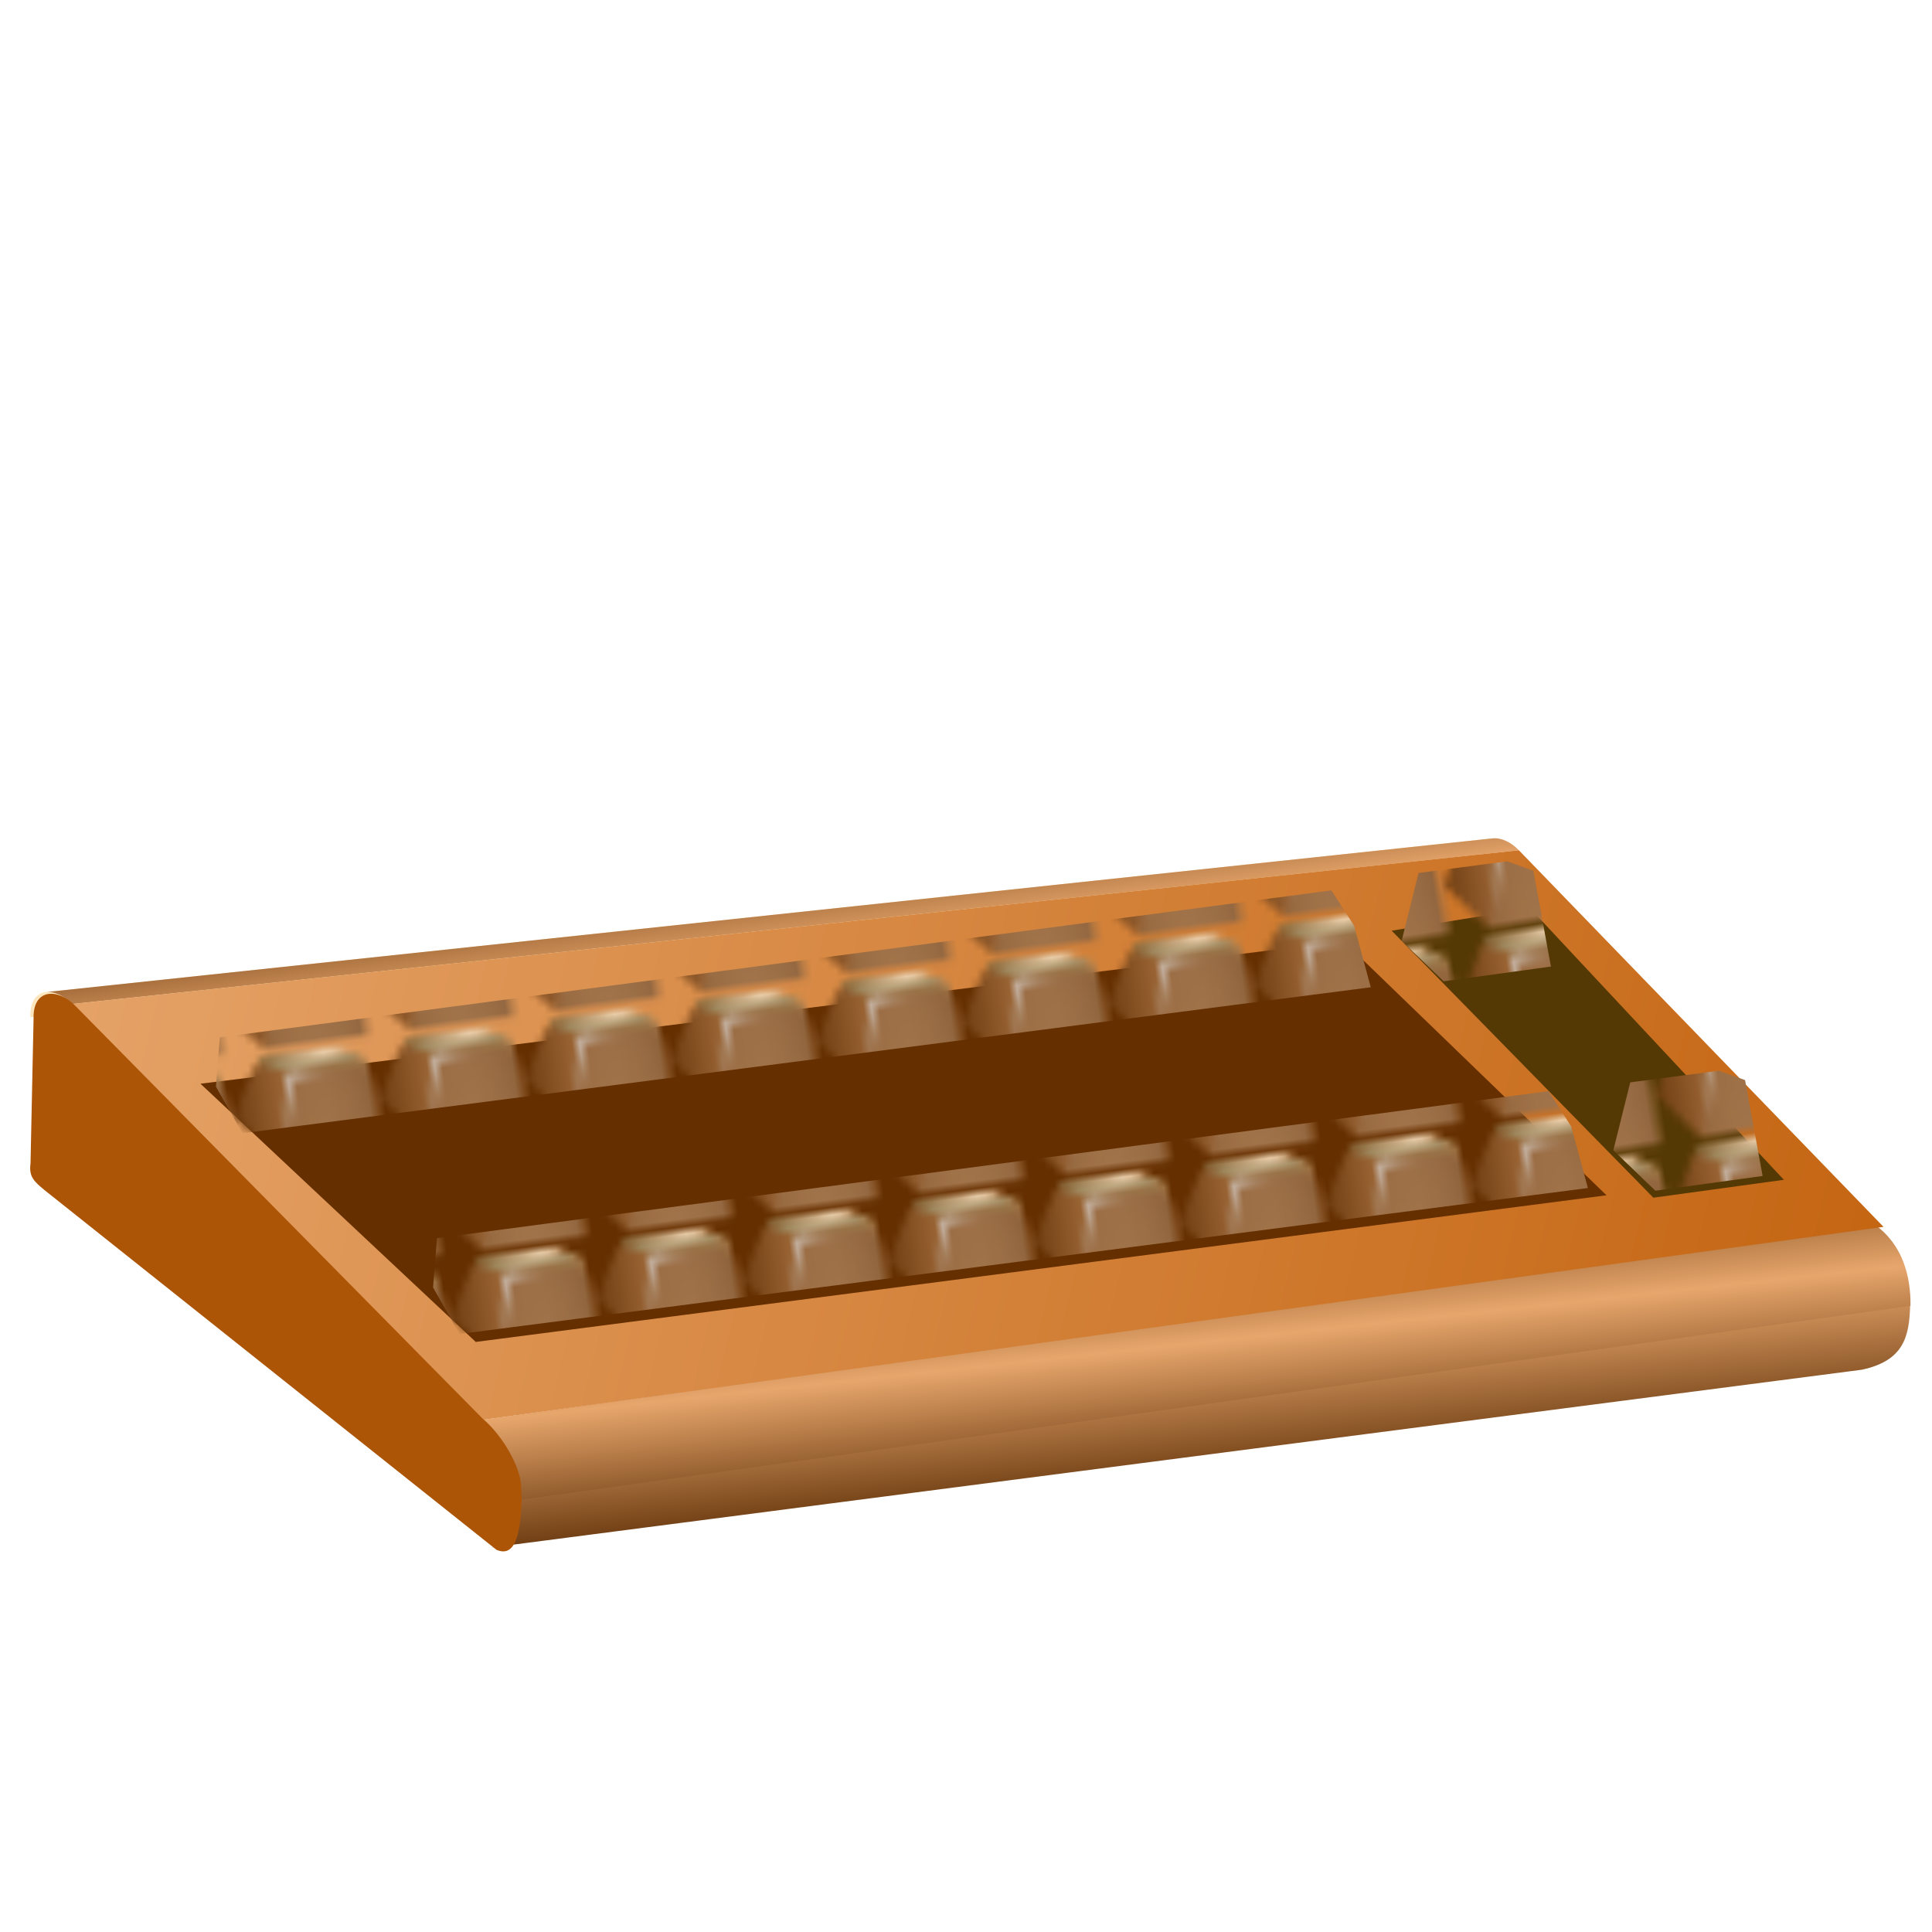 <?xml version="1.0" encoding="UTF-8" standalone="no"?>
<!-- Created with Inkscape (http://www.inkscape.org/) -->
<svg xmlns:dc="http://purl.org/dc/elements/1.1/" xmlns:cc="http://creativecommons.org/ns#" xmlns:rdf="http://www.w3.org/1999/02/22-rdf-syntax-ns#" xmlns:svg="http://www.w3.org/2000/svg" xmlns="http://www.w3.org/2000/svg" xmlns:xlink="http://www.w3.org/1999/xlink" xmlns:sodipodi="http://sodipodi.sourceforge.net/DTD/sodipodi-0.dtd" xmlns:inkscape="http://www.inkscape.org/namespaces/inkscape" width="255" height="255" viewBox="0 0 67.469 67.469" version="1.1" id="svg8" inkscape:version="0.92.5 (2060ec1f9f, 2020-04-08)" sodipodi:docname="gnome-settings-accessibility-keyboard.svg">
 <defs id="defs2">
  <pattern inkscape:collect="always" xlink:href="#pattern3073" id="pattern3091" patternTransform="matrix(0.26,-0.04,0.046,0.295,-12.437,236.232)"/>
  <pattern inkscape:collect="always" xlink:href="#pattern3069" id="pattern3089" patternTransform="matrix(0.26,-0.04,0.046,0.295,-10.522,238.067)"/>
  <pattern inkscape:collect="always" xlink:href="#pattern3065" id="pattern3087" patternTransform="matrix(0.26,-0.04,0.046,0.295,-8.687,239.956)"/>
  <pattern inkscape:collect="always" xlink:href="#pattern3061" id="pattern3085" patternTransform="matrix(0.26,-0.04,0.046,0.295,-6.932,241.657)"/>
  <linearGradient id="linearGradient3083" inkscape:collect="always">
   <stop id="stop3079" stop-color="#c3630f" stop-opacity="1"/>
   <stop id="stop3081" offset="1" stop-color="#e7a66c" stop-opacity="1"/>
  </linearGradient>
  <pattern inkscape:collect="always" xlink:href="#pattern3073" id="pattern3077" patternTransform="matrix(0.26,-0.04,0.046,0.295,-14.325,234.344)"/>
  <pattern inkscape:collect="always" xlink:href="#pattern3069" id="pattern3073" patternTransform="matrix(0.254,-0.039,0.045,0.289,-12.144,237.263)"/>
  <pattern inkscape:collect="always" xlink:href="#pattern3065" id="pattern3069" patternTransform="matrix(0.254,-0.039,0.045,0.289,-10.271,239.058)"/>
  <pattern inkscape:collect="always" xlink:href="#pattern3061" id="pattern3065" patternTransform="matrix(0.254,-0.039,0.045,0.289,-8.476,240.906)"/>
  <pattern inkscape:collect="always" xlink:href="#pattern2278" id="pattern3061" patternTransform="matrix(0.254,-0.039,0.045,0.289,-6.759,242.571)"/>
  <pattern inkscape:collect="always" xlink:href="#pattern3019" id="pattern3040" patternTransform="matrix(0.262,-0.034,0.034,0.262,-0.472,252.199)"/>
  <pattern inkscape:collect="always" xlink:href="#pattern3015" id="pattern3037" patternTransform="matrix(0.262,-0.034,0.034,0.262,1.487,253.879)"/>
  <pattern inkscape:collect="always" xlink:href="#pattern3011" id="pattern3034" patternTransform="matrix(0.262,-0.034,0.034,0.262,3.027,255.419)"/>
  <pattern inkscape:collect="always" xlink:href="#pattern2278" id="pattern3025" patternTransform="matrix(0.265,0,0,0.265,-5.928,235.289)"/>
  <pattern inkscape:collect="always" xlink:href="#pattern3019" id="pattern3023" patternTransform="matrix(0.262,-0.034,0.034,0.262,-2.572,250.309)"/>
  <pattern inkscape:collect="always" xlink:href="#pattern3015" id="pattern3019" patternTransform="matrix(0.262,-0.034,0.034,0.262,-0.472,252.199)"/>
  <pattern inkscape:collect="always" xlink:href="#pattern3011" id="pattern3015" patternTransform="matrix(0.262,-0.034,0.034,0.262,1.487,253.879)"/>
  <pattern inkscape:collect="always" xlink:href="#pattern3007" id="pattern3011" patternTransform="matrix(0.262,-0.034,0.034,0.262,3.027,255.419)"/>
  <pattern inkscape:collect="always" xlink:href="#pattern2278" id="pattern3007" patternTransform="matrix(0.262,-0.034,0.034,0.262,4.847,257.169)"/>
  <linearGradient inkscape:collect="always" id="linearGradient2250">
   <stop id="stop2246" stop-color="#6f3e13" stop-opacity="1"/>
   <stop offset="1" id="stop2248" stop-color="#e7a66c" stop-opacity="1"/>
  </linearGradient>
  <linearGradient id="linearGradient3704" inkscape:collect="always">
   <stop stop-opacity="0.304" stop-color="#9d8166" id="stop3706"/>
   <stop stop-opacity="0.676" stop-color="#634224" id="stop3708" offset="1"/>
  </linearGradient>
  <linearGradient id="linearGradient3694" inkscape:collect="always">
   <stop stop-opacity="1" stop-color="#f2f2f2" id="stop3696"/>
   <stop stop-opacity="0" stop-color="#f2f2f2" id="stop3698" offset="1"/>
  </linearGradient>
  <linearGradient id="linearGradient3682" inkscape:collect="always">
   <stop stop-opacity="1" stop-color="#ffebcc" id="stop3684"/>
   <stop stop-opacity="1" stop-color="#8c7448" id="stop3686" offset="1"/>
  </linearGradient>
  <linearGradient gradientTransform="matrix(0.102,0,0,0.081,-0.161,238.219)" y2="470.55" x2="420.16" y1="519.77" x1="426.91" spreadMethod="reflect" gradientUnits="userSpaceOnUse" id="linearGradient4677" xlink:href="#linearGradient2250" inkscape:collect="always"/>
  <linearGradient gradientTransform="matrix(0.103,0,0,0.083,45.331,226.806)" y2="601.6" x2="-51.707" y1="655.2" x1="-44.844" spreadMethod="reflect" gradientUnits="userSpaceOnUse" id="linearGradient4680" xlink:href="#linearGradient2250" inkscape:collect="always"/>
  <linearGradient gradientTransform="matrix(0.102,0,0,0.081,45.181,232.885)" y2="375.05" x2="-215.45" y1="332.52" x1="-222.4" gradientUnits="userSpaceOnUse" id="linearGradient4686" xlink:href="#linearGradient2250" inkscape:collect="always"/>
  <radialGradient inkscape:collect="always" xlink:href="#linearGradient3682" id="radialGradient2199" gradientUnits="userSpaceOnUse" gradientTransform="matrix(-0.089,0.008,-0.001,-0.02,-18.783,251.512)" cx="-169.11" cy="223.06" fx="-169.11" fy="223.06" r="25.18"/>
  <radialGradient inkscape:collect="always" xlink:href="#linearGradient3694" id="radialGradient2201" gradientUnits="userSpaceOnUse" gradientTransform="matrix(0.006,0.209,-0.161,-0.006,31.998,250.579)" cx="-12.374" cy="232.41" fx="-12.374" fy="232.41" r="9.512"/>
  <linearGradient inkscape:collect="always" xlink:href="#linearGradient3704" id="linearGradient2203" gradientUnits="userSpaceOnUse" x1="-19.02" y1="242.42" x2="28.11" y2="233" gradientTransform="matrix(0.072,0.006,-0.004,0.086,-3.697,227.043)"/>
  <linearGradient inkscape:collect="always" xlink:href="#linearGradient2250" id="linearGradient2252" x1="-7.429" y1="247.38" x2="-2.569" y2="247.38" gradientUnits="userSpaceOnUse"/>
  <linearGradient inkscape:collect="always" xlink:href="#linearGradient2250" id="linearGradient2270" gradientUnits="userSpaceOnUse" x1="-7.429" y1="247.38" x2="-2.569" y2="247.38"/>
  <radialGradient inkscape:collect="always" xlink:href="#linearGradient3682" id="radialGradient2272" gradientUnits="userSpaceOnUse" gradientTransform="matrix(-0.089,0.008,-0.001,-0.02,-18.783,251.512)" cx="-169.11" cy="223.06" fx="-169.11" fy="223.06" r="25.18"/>
  <radialGradient inkscape:collect="always" xlink:href="#linearGradient3694" id="radialGradient2274" gradientUnits="userSpaceOnUse" gradientTransform="matrix(0.006,0.209,-0.161,-0.006,31.998,250.579)" cx="-12.374" cy="232.41" fx="-12.374" fy="232.41" r="9.512"/>
  <linearGradient inkscape:collect="always" xlink:href="#linearGradient3704" id="linearGradient2276" gradientUnits="userSpaceOnUse" gradientTransform="matrix(0.072,0.006,-0.004,0.086,-3.697,227.043)" x1="-19.02" y1="242.42" x2="28.11" y2="233"/>
  <pattern patternUnits="userSpaceOnUse" width="18.467" height="13.08" patternTransform="matrix(0.265,0,0,0.265,-6.078,242.869)" id="pattern2278">
   <g id="g2268" transform="matrix(3.78,0,0,3.78,28.078,-928.424)">
    <path inkscape:connector-curvature="0" stroke-miterlimit="4" d="m -6.093,245.684 c -0.161,0.008 -0.318,0.123 -0.391,0.21 -0.369,0.589 -0.695,1.125 -0.945,1.695 l 1.321,1.518 3.539,-0.033 c -0.083,-0.872 0.08,-2.15 -0.228,-2.964 -0.222,-0.16 -0.449,-0.232 -0.753,-0.405 l -0.396,-0.06 z" id="path2260" sodipodi:nodetypes="ccccccccc" stroke-dasharray="none" stroke-opacity="1" fill="url(#linearGradient2270)" fill-rule="evenodd" stroke="#000000" stroke-linejoin="miter" fill-opacity="1" stroke-linecap="butt" stroke-width="0"/>
    <path inkscape:connector-curvature="0" stroke-miterlimit="4" d="m -5.198,246.242 2.353,0.072 c 0.12,0.015 0.087,-0.184 0.029,-0.247 l -0.617,-0.271 c -0.079,-0.082 -0.416,-0.144 -0.626,-0.124 l -2.064,0.024 c -0.193,0.026 -0.284,0.1 -0.257,0.182 l 0.804,0.35 c 0.125,0.026 0.25,0.062 0.379,0.014 z" id="path2262" sodipodi:nodetypes="cccccccccc" stroke-dasharray="none" stroke-opacity="1" fill="url(#radialGradient2272)" fill-rule="evenodd" stroke="none" stroke-linejoin="miter" fill-opacity="1" stroke-linecap="butt" stroke-width="0"/>
    <path inkscape:connector-curvature="0" stroke-miterlimit="4" d="m -5.498,246.426 -0.26,2.173 0.13,0.083 0.329,-2.08 1.476,-0.117 -0.008,-0.102 -1.418,-0.111 c -0.167,8.9e-4 -0.232,0.043 -0.249,0.154 z" id="path2264" sodipodi:nodetypes="ccccccccc" stroke-dasharray="none" stroke-opacity="1" fill="url(#radialGradient2274)" fill-rule="evenodd" stroke="#000000" stroke-linejoin="miter" fill-opacity="1" stroke-linecap="butt" stroke-width="0"/>
    <path inkscape:connector-curvature="0" stroke-miterlimit="4" d="m -5.143,246.259 c -0.134,0.025 -0.305,-0.067 -0.36,0.181 l -0.582,2.654 3.541,-0.003 c -0.03,-1.005 -0.031,-2.048 -0.194,-2.79 z" id="path2266" sodipodi:nodetypes="cccccc" stroke-dasharray="none" stroke-opacity="1" fill="url(#linearGradient2276)" fill-rule="evenodd" stroke="none" stroke-linejoin="miter" fill-opacity="1" stroke-linecap="butt" stroke-width="0"/>
   </g>
  </pattern>
  <linearGradient inkscape:collect="always" xlink:href="#linearGradient3083" id="linearGradient3057" x1="65.943" y1="276.95" x2="-0.546" y2="261.16" gradientUnits="userSpaceOnUse" gradientTransform="matrix(1.022,0,0,1.022,-0.023,-6.297)"/>
 </defs>
 <sodipodi:namedview id="base" pagecolor="#ff0000" bordercolor="#666666" borderopacity="1.0" inkscape:pageopacity="0" inkscape:pageshadow="2" inkscape:zoom="3.5254902" inkscape:cx="127.5" inkscape:cy="127.5" inkscape:document-units="mm" inkscape:current-layer="layer1" showgrid="false" units="px" inkscape:snap-to-guides="false" inkscape:snap-grids="false" inkscape:snap-others="false" inkscape:object-nodes="false" inkscape:snap-nodes="false" inkscape:snap-global="false" inkscape:window-width="1920" inkscape:window-height="1056" inkscape:window-x="0" inkscape:window-y="0" inkscape:window-maximized="1"/>
 <g inkscape:label="Layer 1" inkscape:groupmode="layer" id="layer1" transform="translate(0,-229.531)">
  <path inkscape:connector-curvature="0" d="m 51.586,259.688 c -0.018,-0.58 0.225,-0.846 0.544,-0.88 l -50.525,5.369 c -0.319,0.034 -0.563,0.3 -0.544,0.88 z" id="path2835" stroke-opacity="1" fill="#fce6bd" fill-rule="evenodd" stroke="none" stroke-linejoin="miter" fill-opacity="1" stroke-linecap="butt" stroke-width="0.244"/>
  <path inkscape:connector-curvature="0" d="m 52.131,258.808 c 0.288,-0.031 0.637,0.128 0.912,0.417 L 2.518,264.593 c -0.275,-0.289 -0.624,-0.447 -0.912,-0.417 z" id="path2837" stroke-opacity="1" fill="url(#linearGradient4686)" fill-rule="evenodd" stroke="none" stroke-linejoin="miter" fill-opacity="1" stroke-linecap="butt" stroke-width="0.244"/>
  <path inkscape:connector-curvature="0" sodipodi:nodetypes="ccccc" d="m 66.707,275.111 c -0.032,1.082 -0.209,1.938 -1.693,2.254 l -47.894,6.212 c 0.514,-0.055 0.66,-0.845 0.692,-1.927 z" id="path2845" stroke-opacity="1" fill="url(#linearGradient4680)" fill-rule="evenodd" stroke="none" stroke-linejoin="miter" fill-opacity="1" stroke-linecap="butt" stroke-width="0.249"/>
  <path inkscape:connector-curvature="0" sodipodi:nodetypes="ccccc" d="m 65.47,272.299 -48.686,6.826 c 0.911,0.764 1.37,1.881 1.302,2.794 l 48.632,-6.786 c 0.015,-1.041 -0.285,-2.155 -1.249,-2.834 z" id="path2843" stroke-opacity="1" fill="url(#linearGradient4677)" fill-rule="evenodd" stroke="none" stroke-linejoin="miter" fill-opacity="1" stroke-linecap="butt" stroke-width="0.244"/>
  <path inkscape:connector-curvature="0" d="M 53.043,259.224 65.776,272.375 16.785,279.125 2.518,264.593 Z" id="path2839" sodipodi:nodetypes="ccccc" stroke-opacity="1" fill="url(#linearGradient3057)" fill-rule="evenodd" stroke="none" stroke-linejoin="miter" fill-opacity="1" stroke-linecap="butt" stroke-width="0.244"/>
  <path inkscape:connector-curvature="0" d="m 1.172,265.119 c -0.034,-1.103 0.877,-1.072 1.456,-0.464 l 14.214,14.405 c 0.751,0.637 1.317,1.71 1.355,2.326 l 0.022,0.482 c -0.043,1.424 -0.29,2.032 -0.879,1.787 L 1.551,271.089 c -0.355,-0.294 -0.55,-0.465 -0.485,-0.928 l 0.106,-5.042 z" id="path2451" sodipodi:nodetypes="ccccccccc" stroke-opacity="1" fill="#ad5507" fill-rule="evenodd" stroke="none" stroke-linejoin="miter" fill-opacity="1" stroke-linecap="butt" stroke-width="0.244"/>
  <path inkscape:connector-curvature="0" sodipodi:nodetypes="ccccc" id="path3678" d="m 48.599,262.032 9.139,9.325 4.558,-0.625 -8.865,-9.484 z" stroke-opacity="1" fill="#553904" fill-rule="evenodd" stroke="none" stroke-linejoin="miter" fill-opacity="1" stroke-linecap="butt" stroke-width="0.091"/>
  <path d="m 49.538,260.016 -0.59,2.372 1.468,1.412 3.745,-0.515 -0.613,-3.348 -0.913,-0.327 z" id="path3075" sodipodi:nodetypes="ccccccc" inkscape:connector-curvature="0" stroke-opacity="1" fill="url(#pattern3077)" fill-rule="evenodd" stroke="none" stroke-linejoin="miter" fill-opacity="1" stroke-linecap="butt" stroke-width="0.091"/>
  <g id="g2258" transform="translate(1.876,-15.01)">
   <path inkscape:connector-curvature="0" stroke-miterlimit="4" d="m -6.093,245.684 c -0.161,0.008 -0.318,0.123 -0.391,0.21 -0.369,0.589 -0.695,1.125 -0.945,1.695 l 1.321,1.518 3.539,-0.033 c -0.083,-0.872 0.08,-2.15 -0.228,-2.964 -0.222,-0.16 -0.449,-0.232 -0.753,-0.405 l -0.396,-0.06 z" id="path3976" sodipodi:nodetypes="ccccccccc" stroke-dasharray="none" stroke-opacity="1" fill="url(#linearGradient2252)" fill-rule="evenodd" stroke="#000000" stroke-linejoin="miter" fill-opacity="1" stroke-linecap="butt" stroke-width="0"/>
   <path inkscape:connector-curvature="0" stroke-miterlimit="4" d="m -5.198,246.242 2.353,0.072 c 0.12,0.015 0.087,-0.184 0.029,-0.247 l -0.617,-0.271 c -0.079,-0.082 -0.416,-0.144 -0.626,-0.124 l -2.064,0.024 c -0.193,0.026 -0.284,0.1 -0.257,0.182 l 0.804,0.35 c 0.125,0.026 0.25,0.062 0.379,0.014 z" id="path3978" sodipodi:nodetypes="cccccccccc" stroke-dasharray="none" stroke-opacity="1" fill="url(#radialGradient2199)" fill-rule="evenodd" stroke="none" stroke-linejoin="miter" fill-opacity="1" stroke-linecap="butt" stroke-width="0"/>
   <path inkscape:connector-curvature="0" stroke-miterlimit="4" d="m -5.498,246.426 -0.26,2.173 0.13,0.083 0.329,-2.08 1.476,-0.117 -0.008,-0.102 -1.418,-0.111 c -0.167,8.9e-4 -0.232,0.043 -0.249,0.154 z" id="path3980" sodipodi:nodetypes="ccccccccc" stroke-dasharray="none" stroke-opacity="1" fill="url(#radialGradient2201)" fill-rule="evenodd" stroke="#000000" stroke-linejoin="miter" fill-opacity="1" stroke-linecap="butt" stroke-width="0"/>
   <path inkscape:connector-curvature="0" stroke-miterlimit="4" d="m -5.143,246.259 c -0.134,0.025 -0.305,-0.067 -0.36,0.181 l -0.582,2.654 3.541,-0.003 c -0.03,-1.005 -0.031,-2.048 -0.194,-2.79 z" id="path3982" sodipodi:nodetypes="cccccc" stroke-dasharray="none" stroke-opacity="1" fill="url(#linearGradient2203)" fill-rule="evenodd" stroke="none" stroke-linejoin="miter" fill-opacity="1" stroke-linecap="butt" stroke-width="0"/>
  </g>
  <rect width="4.886" height="3.462" x="-5.928" y="235.29" id="rect2285" fill="url(#pattern3025)" stroke="none"/>
  <path inkscape:connector-curvature="0" sodipodi:nodetypes="ccccccc" id="path3071" d="m 51.426,261.904 -0.59,2.372 1.468,1.412 3.745,-0.515 -0.613,-3.348 -0.913,-0.327 z" stroke-opacity="1" fill="url(#pattern3091)" fill-rule="evenodd" stroke="none" stroke-linejoin="miter" fill-opacity="1" stroke-linecap="butt" stroke-width="0.091"/>
  <g id="g3049" transform="matrix(1.022,0,0,1.022,-1.558,-2.922)">
   <path sodipodi:nodetypes="ccccc" d="m 47.433,259.609 8.986,8.683 -38.638,5.011 -9.406,-8.823 z" id="path3676" inkscape:connector-curvature="0" stroke-opacity="1" fill="#652f00" fill-rule="evenodd" stroke="none" stroke-linejoin="miter" fill-opacity="1" stroke-linecap="butt" stroke-width="0.201"/>
   <path sodipodi:nodetypes="ccccccc" inkscape:connector-curvature="0" id="path3021" d="m 47.019,257.874 0.776,1.208 0.569,2.102 -38.554,4.987 -0.907,-1.59 0.135,-1.686 z" stroke-opacity="1" fill="url(#pattern3023)" fill-rule="evenodd" stroke="none" stroke-linejoin="miter" fill-opacity="1" stroke-linecap="butt" stroke-width="0.201"/>
   <path d="m 49.118,259.764 0.776,1.208 0.569,2.102 -38.554,4.987 -0.907,-1.59 0.135,-1.686 z" id="path3017" inkscape:connector-curvature="0" sodipodi:nodetypes="ccccccc" stroke-opacity="1" fill="url(#pattern3040)" fill-rule="evenodd" stroke="none" stroke-linejoin="miter" fill-opacity="1" stroke-linecap="butt" stroke-width="0.201"/>
   <path sodipodi:nodetypes="ccccccc" inkscape:connector-curvature="0" id="path3013" d="m 51.078,261.444 0.776,1.208 0.569,2.102 -38.554,4.987 -0.907,-1.59 0.135,-1.686 z" stroke-opacity="1" fill="url(#pattern3037)" fill-rule="evenodd" stroke="none" stroke-linejoin="miter" fill-opacity="1" stroke-linecap="butt" stroke-width="0.201"/>
   <path d="m 52.618,262.984 0.776,1.208 0.569,2.102 -38.554,4.987 -0.907,-1.59 0.135,-1.686 z" id="path3009" inkscape:connector-curvature="0" sodipodi:nodetypes="ccccccc" stroke-opacity="1" fill="url(#pattern3034)" fill-rule="evenodd" stroke="none" stroke-linejoin="miter" fill-opacity="1" stroke-linecap="butt" stroke-width="0.201"/>
   <path sodipodi:nodetypes="ccccccc" inkscape:connector-curvature="0" id="path3003" d="m 54.438,264.734 0.776,1.208 0.569,2.102 -38.554,4.987 -0.907,-1.59 0.135,-1.686 z" stroke-opacity="1" fill="url(#pattern3007)" fill-rule="evenodd" stroke="none" stroke-linejoin="miter" fill-opacity="1" stroke-linecap="butt" stroke-width="0.201"/>
  </g>
  <path d="m 53.341,263.739 -0.59,2.372 1.468,1.412 3.745,-0.515 -0.613,-3.348 -0.913,-0.327 z" id="path3067" sodipodi:nodetypes="ccccccc" inkscape:connector-curvature="0" stroke-opacity="1" fill="url(#pattern3089)" fill-rule="evenodd" stroke="none" stroke-linejoin="miter" fill-opacity="1" stroke-linecap="butt" stroke-width="0.091"/>
  <path inkscape:connector-curvature="0" sodipodi:nodetypes="ccccccc" id="path3063" d="m 55.176,265.627 -0.59,2.372 1.468,1.412 3.745,-0.515 -0.613,-3.348 -0.913,-0.327 z" stroke-opacity="1" fill="url(#pattern3087)" fill-rule="evenodd" stroke="none" stroke-linejoin="miter" fill-opacity="1" stroke-linecap="butt" stroke-width="0.091"/>
  <path d="m 56.931,267.329 -0.59,2.372 1.468,1.412 3.745,-0.515 -0.613,-3.348 -0.913,-0.327 z" id="path3059" sodipodi:nodetypes="ccccccc" inkscape:connector-curvature="0" stroke-opacity="1" fill="url(#pattern3085)" fill-rule="evenodd" stroke="none" stroke-linejoin="miter" fill-opacity="1" stroke-linecap="butt" stroke-width="0.091"/>
 </g>
</svg>
